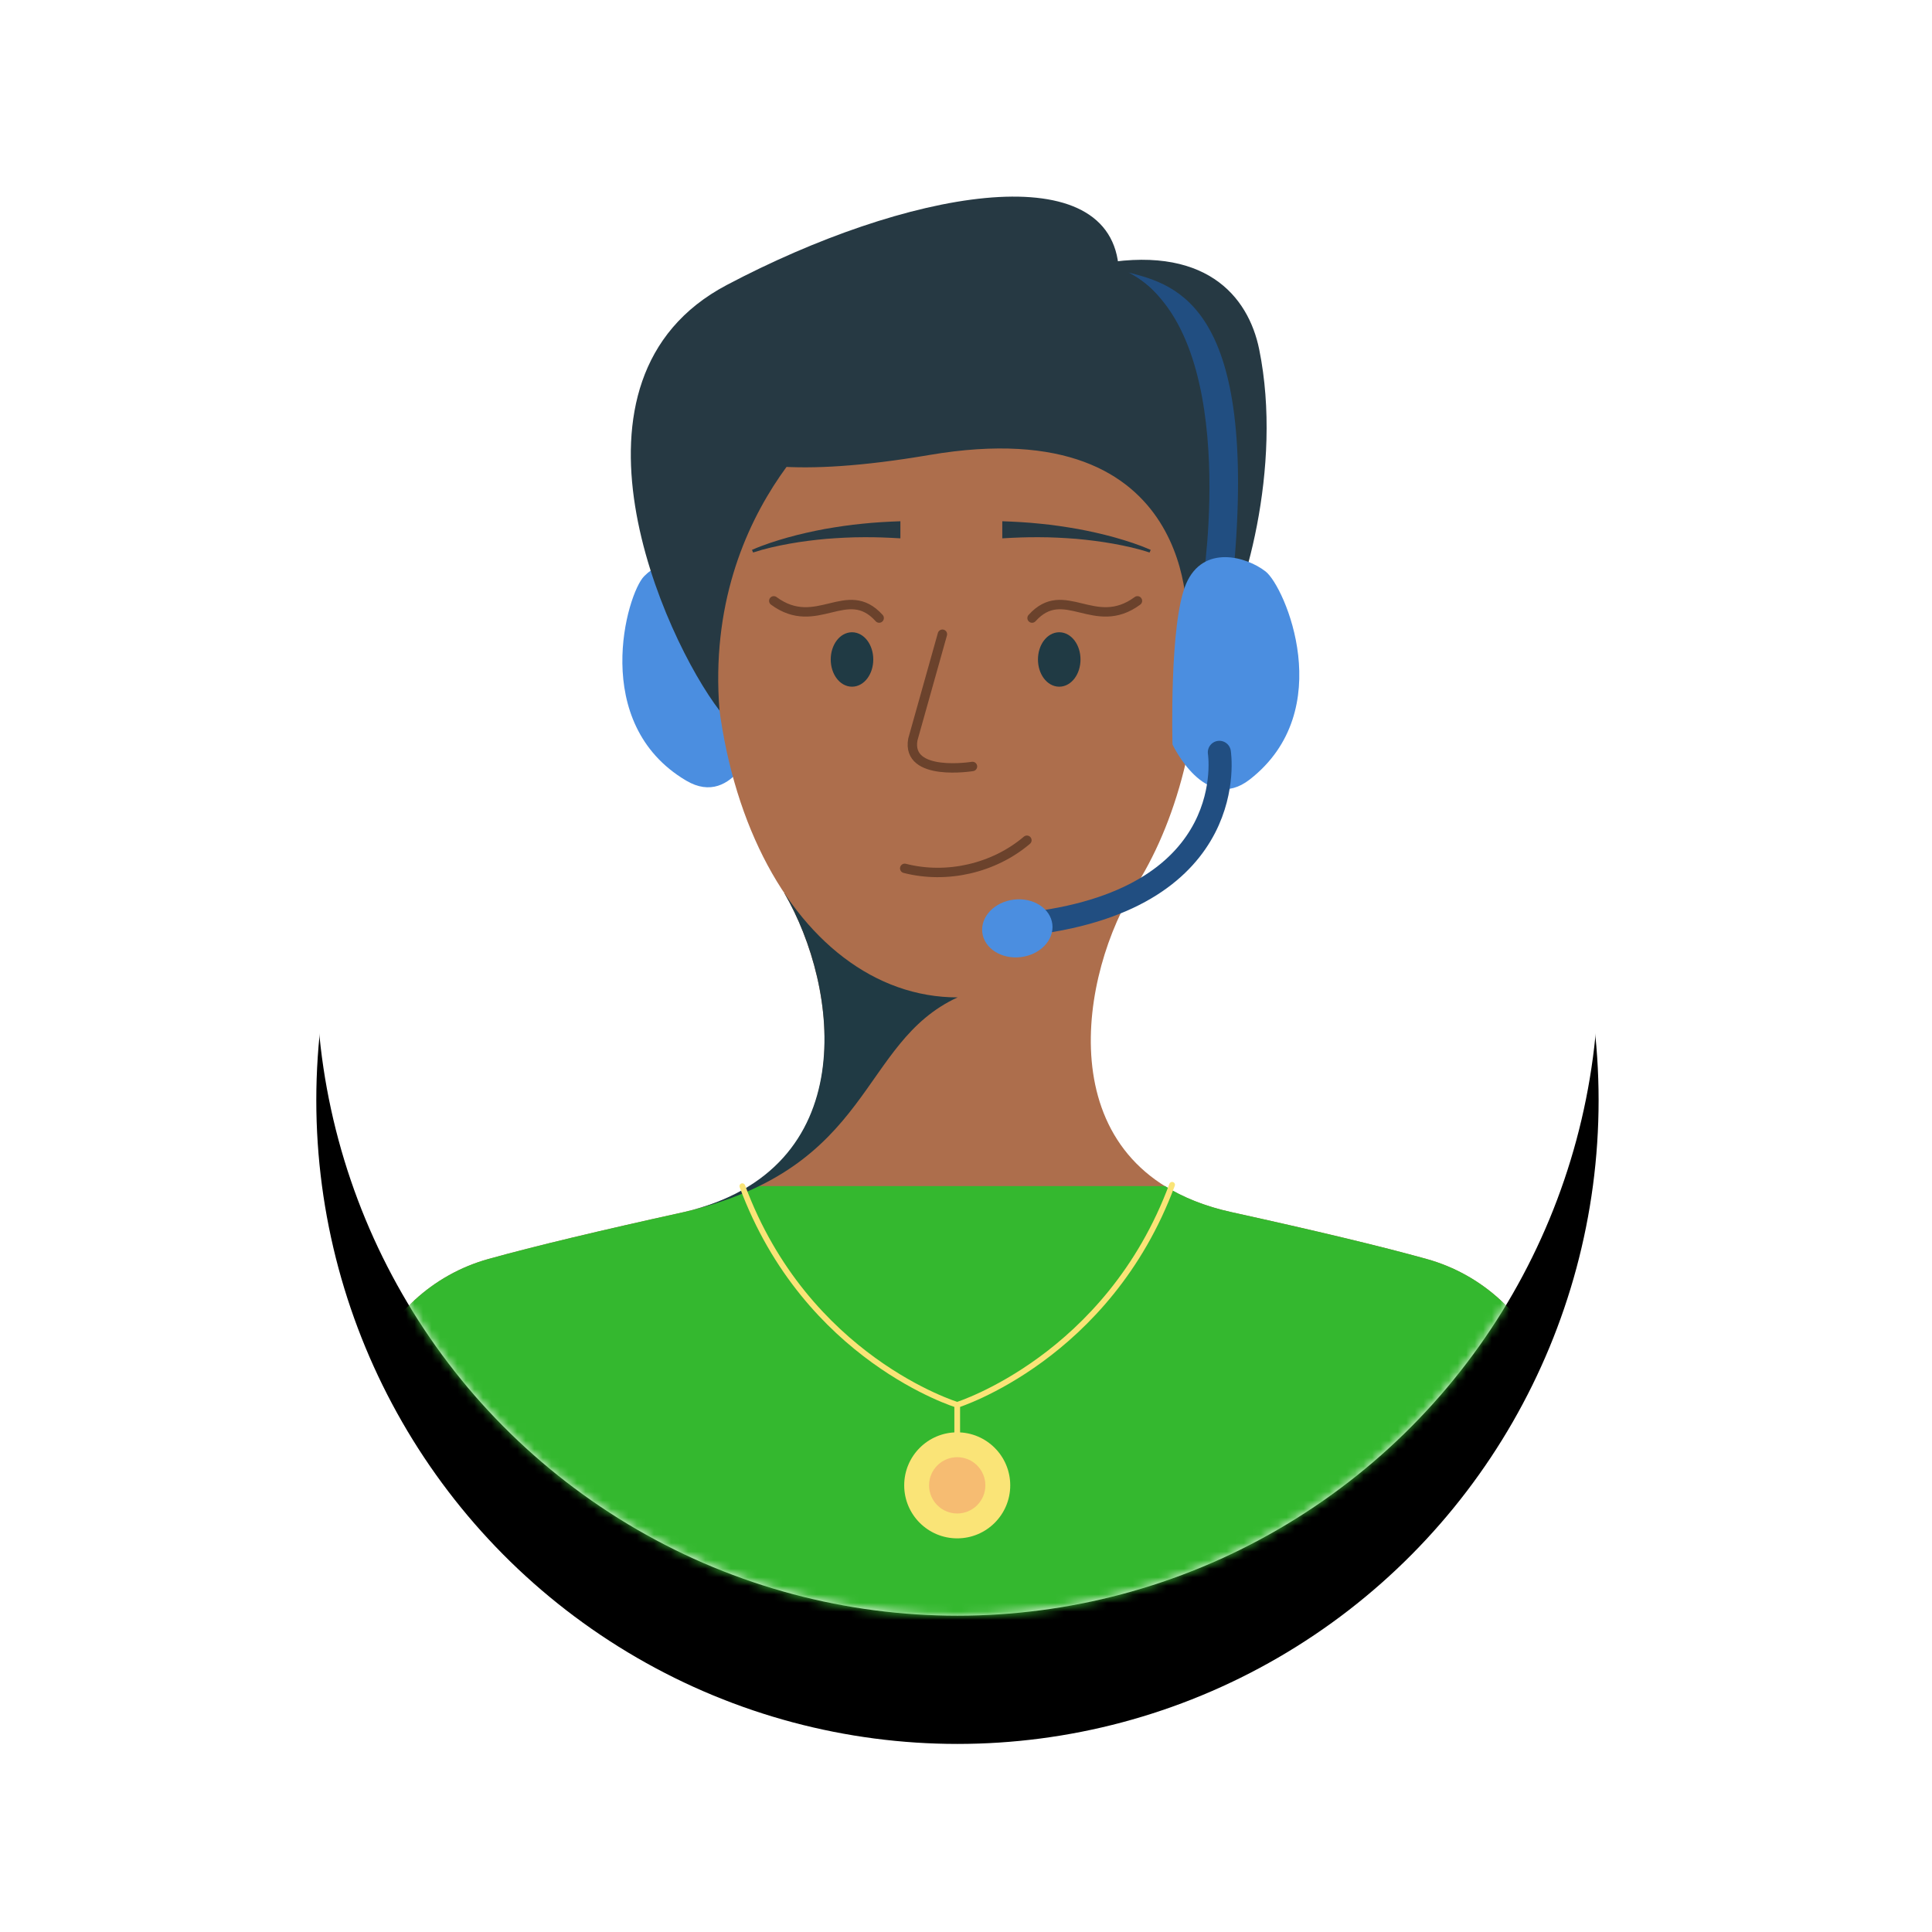 <?xml version="1.0" encoding="UTF-8"?>
<svg width="226px" height="226px" viewBox="0 0 226 226" version="1.1" xmlns="http://www.w3.org/2000/svg" xmlns:xlink="http://www.w3.org/1999/xlink">
    <!-- Generator: Sketch 53 (72520) - https://sketchapp.com -->
    <title>img-prefooter-assist</title>
    <desc>Created with Sketch.</desc>
    <defs>
        <ellipse id="path-1" cx="75" cy="110.701" rx="75" ry="75.299"></ellipse>
        <filter x="-25.0%" y="-14.9%" width="150.0%" height="149.8%" filterUnits="objectBoundingBox" id="filter-2">
            <feOffset dx="0" dy="15" in="SourceAlpha" result="shadowOffsetOuter1"></feOffset>
            <feGaussianBlur stdDeviation="10" in="shadowOffsetOuter1" result="shadowBlurOuter1"></feGaussianBlur>
            <feColorMatrix values="0 0 0 0 0.231   0 0 0 0 0.467   0 0 0 0 0.733  0 0 0 0.2 0" type="matrix" in="shadowBlurOuter1"></feColorMatrix>
        </filter>
        <path d="M75,186 C116.421,186 150,152.288 150,110.701 C150,69.115 141.706,0.303 75,0.303 C8.294,0.303 0,69.115 0,110.701 C0,152.288 33.579,186 75,186 Z" id="path-3"></path>
        <polygon id="path-5" points="0 0.687 162.021 0.687 162.021 89 0 89"></polygon>
    </defs>
    <g id="Page-1" stroke="none" stroke-width="1" fill="none" fill-rule="evenodd">
        <g id="SnapScan-Assets" transform="translate(-646, -769)">
            <g id="img-prefooter-assist" transform="translate(646, 769)">
                <g id="Group-2">
                    <g id="assistant" transform="translate(37, 0)">
                        <g transform="translate(0, 3)">
                            <g id="Oval-4-Copy">
                                <use fill="black" fill-opacity="1" filter="url(#filter-2)" xlink:href="#path-1"></use>
                                <use fill="#FFFFFF" fill-rule="evenodd" xlink:href="#path-1"></use>
                            </g>
                            <g id="Group-65">
                                <g id="Group-64">
                                    <mask id="mask-4" fill="white">
                                        <use xlink:href="#path-3"></use>
                                    </mask>
                                    <g id="Mask"></g>
                                    <g id="Group-60" mask="url(#mask-4)">
                                        <g transform="translate(-6, 20)">
                                            <path d="M53.167,60.12 C51.505,66.277 45.676,66.548 43.778,56.11 C41.81,45.285 48.73,40.832 52.558,50.098" id="Fill-1" stroke="none" fill="#FA976C" fill-rule="evenodd"></path>
                                            <path d="M57.707,63.104 C57.707,63.104 56.311,48.995 53.753,44.661 C51.195,40.326 46.36,42.374 44.345,44.41 C42.33,46.445 37.947,61.607 49.258,68.31 C54.95,71.683 57.707,63.104 57.707,63.104" id="Fill-3" stroke="none" fill="#4B8EE0" fill-rule="evenodd"></path>
                                            <g id="Group-7" stroke="none" stroke-width="1" fill="none" fill-rule="evenodd" transform="translate(0, 80.789)">
                                                <mask id="mask-6" fill="white">
                                                    <use xlink:href="#path-5"></use>
                                                </mask>
                                                <g id="Clip-6"></g>
                                                <path d="M162.021,89 L150.026,56.521 C147.674,50.154 142.425,45.303 135.887,43.484 C130.46,41.976 122.86,40.163 113.019,37.996 C91.949,33.358 94.918,11.691 101.334,0.687 L60.75,0.687 C67.166,11.691 70.073,33.358 49.002,37.996 C39.162,40.163 31.56,41.976 26.134,43.484 C19.596,45.303 14.347,50.154 11.996,56.521 L0,89 L162.021,89 Z" id="Fill-5" fill="#AD6E4C" mask="url(#mask-6)"></path>
                                            </g>
                                            <path d="M150.026,137.31 C147.674,130.943 142.425,126.092 135.887,124.273 C130.461,122.765 122.86,120.952 113.019,118.785 C109.944,118.108 107.394,117.06 105.279,115.744 L56.746,115.744 C54.629,117.06 52.078,118.108 49.003,118.785 C39.162,120.952 31.56,122.765 26.134,124.273 C19.596,126.092 14.347,130.943 11.996,137.31 L0,169.789 L162.021,169.789 L150.026,137.31 Z" id="Fill-8" stroke="none" fill="#34B82F" fill-rule="evenodd"></path>
                                            <polygon id="Fill-10" stroke="none" fill="#203A44" fill-rule="evenodd" points="137.985 169.789 137.985 150.47 132.542 169.789"></polygon>
                                            <polygon id="Fill-12" stroke="none" fill="#203A44" fill-rule="evenodd" points="29.48 169.789 24.037 150.47 24.037 169.789"></polygon>
                                            <path d="M81.01,81.476 L60.748,81.476 C67.164,92.478 70.014,113.887 49.012,118.783 C71.281,113.591 69.418,99.039 81.01,93.673 L81.01,81.476 Z" id="Fill-14" stroke="none" fill="#203A44" fill-rule="evenodd"></path>
                                            <path d="M55.837,115.757 C63.328,135.978 80.974,141.336 80.974,141.336 C80.974,141.336 98.618,135.811 106.109,115.593" id="Stroke-16" stroke="#FAE477" stroke-width="0.669" fill="none" stroke-linecap="round" stroke-linejoin="round"></path>
                                            <path d="M84.541,26.591 C75.801,26.986 65.643,28.799 54.385,33.096 L54.385,33.099 C47.228,67.289 61.72,93.673 81.011,93.673 C96.475,93.673 109.569,76.72 109.419,50.097 C109.344,36.678 97.946,25.985 84.541,26.591" id="Fill-18" stroke="none" fill="#AD6E4C" fill-rule="evenodd"></path>
                                            <path d="M90.918,54.144 C90.918,55.626 91.809,56.828 92.906,56.828 C94.004,56.828 94.894,55.626 94.894,54.144 C94.894,52.662 94.004,51.46 92.906,51.46 C91.809,51.46 90.918,52.662 90.918,54.144" id="Fill-20" stroke="none" fill="#203A44" fill-rule="evenodd"></path>
                                            <path d="M90.918,54.144 C90.918,55.626 91.809,56.828 92.906,56.828 C94.004,56.828 94.894,55.626 94.894,54.144 C94.894,52.662 94.004,51.46 92.906,51.46 C91.809,51.46 90.918,52.662 90.918,54.144 Z" id="Stroke-22" stroke="#203A44" stroke-width="1" fill="none" stroke-linecap="round" stroke-linejoin="round"></path>
                                            <path d="M89.728,49.3 C93.495,45.122 97.037,50.984 102.056,47.286" id="Stroke-24" stroke="#6B422C" stroke-width="1.1" fill="none" stroke-linecap="round" stroke-linejoin="round"></path>
                                            <path d="M70.653,54.144 C70.653,55.626 69.763,56.828 68.666,56.828 C67.567,56.828 66.677,55.626 66.677,54.144 C66.677,52.662 67.567,51.46 68.666,51.46 C69.763,51.46 70.653,52.662 70.653,54.144" id="Fill-26" stroke="none" fill="#203A44" fill-rule="evenodd"></path>
                                            <path d="M70.653,54.144 C70.653,55.626 69.763,56.828 68.666,56.828 C67.567,56.828 66.677,55.626 66.677,54.144 C66.677,52.662 67.567,51.46 68.666,51.46 C69.763,51.46 70.653,52.662 70.653,54.144 Z" id="Stroke-28" stroke="#203A44" stroke-width="1" fill="none" stroke-linecap="round" stroke-linejoin="round"></path>
                                            <path d="M71.842,49.3 C68.075,45.122 64.533,50.984 59.514,47.286" id="Stroke-30" stroke="#6B422C" stroke-width="1.1" fill="none" stroke-linecap="round" stroke-linejoin="round"></path>
                                            <path d="M74.325,39.973 C72.889,39.889 71.446,39.827 70.002,39.842 C68.555,39.841 67.11,39.923 65.663,40.033 C64.219,40.165 62.774,40.345 61.341,40.601 C59.911,40.862 58.475,41.176 57.098,41.631 L56.964,41.323 C58.329,40.723 59.734,40.274 61.159,39.871 C62.583,39.474 64.028,39.152 65.483,38.879 C66.942,38.626 68.408,38.402 69.885,38.263 C71.359,38.106 72.841,38.027 74.325,37.973 L74.325,39.973 Z" id="Fill-32" stroke="none" fill="#263943" fill-rule="evenodd"></path>
                                            <path d="M86.245,37.973 C87.729,38.027 89.212,38.106 90.686,38.263 C92.163,38.402 93.629,38.626 95.087,38.879 C96.543,39.152 97.987,39.474 99.413,39.871 C100.837,40.274 102.242,40.723 103.608,41.323 L103.473,41.631 C102.097,41.176 100.66,40.862 99.23,40.601 C97.796,40.345 96.352,40.165 94.908,40.033 C93.461,39.923 92.016,39.841 90.569,39.842 C89.125,39.827 87.682,39.889 86.245,39.973 L86.245,37.973 Z" id="Fill-34" stroke="none" fill="#263943" fill-rule="evenodd"></path>
                                            <path d="M87.175,150.751 C87.175,147.326 84.398,144.549 80.973,144.549 C77.547,144.549 74.771,147.326 74.771,150.751 C74.771,154.176 77.547,156.953 80.973,156.953 C84.398,156.953 87.175,154.176 87.175,150.751" id="Fill-36" stroke="none" fill="#FAE477" fill-rule="evenodd"></path>
                                            <path d="M84.265,150.751 C84.265,148.932 82.791,147.458 80.973,147.458 C79.154,147.458 77.68,148.932 77.68,150.751 C77.68,152.569 79.154,154.043 80.973,154.043 C82.791,154.043 84.265,152.569 84.265,150.751" id="Fill-38" stroke="none" fill="#F6BC72" fill-rule="evenodd"></path>
                                            <path d="M80.973,145.57 L80.973,141.336" id="Stroke-40" stroke="#FAE477" stroke-width="0.669" fill="none" stroke-linecap="round" stroke-linejoin="round"></path>
                                            <path d="M79.241,51.189 L75.782,63.502 C74.984,67.931 82.757,66.658 82.757,66.658" id="Stroke-42" stroke="#6B422C" stroke-width="1.1" fill="none" stroke-linecap="round" stroke-linejoin="round"></path>
                                            <path d="M74.831,78.577 C79.751,79.841 85.251,78.576 89.124,75.289" id="Stroke-44" stroke="#6B422C" stroke-width="1.1" fill="none" stroke-linecap="round" stroke-linejoin="round"></path>
                                            <path d="M107.828,49.987 C107.828,49.987 109.474,24.812 77.713,30.223 C45.95,35.635 49.244,24.106 49.244,24.106 C49.244,24.106 82.418,4.931 83.83,5.402 C85.241,5.872 93.165,8.758 97.005,7.99 C109.945,5.402 115.028,11.63 116.298,17.872 C119.121,31.753 114.416,47.399 111.357,52.34 C108.299,57.28 107.828,49.987 107.828,49.987" id="Fill-46" stroke="none" fill="#263943" fill-rule="evenodd"></path>
                                            <path d="M101.007,8.877 C114.309,15.922 109.71,45.045 109.71,45.045 C109.71,45.045 111.415,46.928 113.299,43.869 C116.148,12.891 106.692,10.318 101.007,8.877" id="Fill-48" stroke="none" fill="#214E81" fill-rule="evenodd"></path>
                                            <path d="M108.809,60.12 C110.471,66.277 116.301,66.548 118.199,56.11 C120.167,45.285 113.246,40.832 109.418,50.098" id="Fill-50" stroke="none" fill="#FA976C" fill-rule="evenodd"></path>
                                            <path d="M106.156,64.084 C106.156,64.084 105.759,49.912 107.748,45.289 C109.737,40.666 114.792,42.086 117.049,43.852 C119.304,45.617 125.568,60.103 115.194,68.181 C109.974,72.247 106.156,64.084 106.156,64.084" id="Fill-52" stroke="none" fill="#4B8EE0" fill-rule="evenodd"></path>
                                            <path d="M111.637,65.007 C111.637,65.007 114.331,81.903 89.821,85.005" id="Stroke-54" stroke="#214E81" stroke-width="2.7" fill="none" stroke-linecap="round"></path>
                                            <path d="M88.398,88.962 C90.661,88.696 92.318,86.974 92.1,85.115 C91.881,83.257 89.871,81.966 87.608,82.232 C85.345,82.497 83.688,84.219 83.906,86.077 C84.125,87.936 86.135,89.228 88.398,88.962" id="Fill-56" stroke="none" fill="#4B8EE0" fill-rule="evenodd"></path>
                                            <path d="M68.771,23.635 C68.771,23.635 51.209,35.666 53.167,60.119 C46.655,51.634 33.069,21.4 54.008,10.342 C74.948,-0.716 98.417,-4.951 99.829,7.989 C99.842,8.119 99.75,8.328 99.871,8.375 C109.492,12.179 108.783,24.843 99.123,24.576 L68.771,23.635 Z" id="Fill-58" stroke="none" fill="#263943" fill-rule="evenodd"></path>
                                        </g>
                                    </g>
                                </g>
                            </g>
                        </g>
                    </g>
                </g>
            </g>
        </g>
    </g>
</svg>